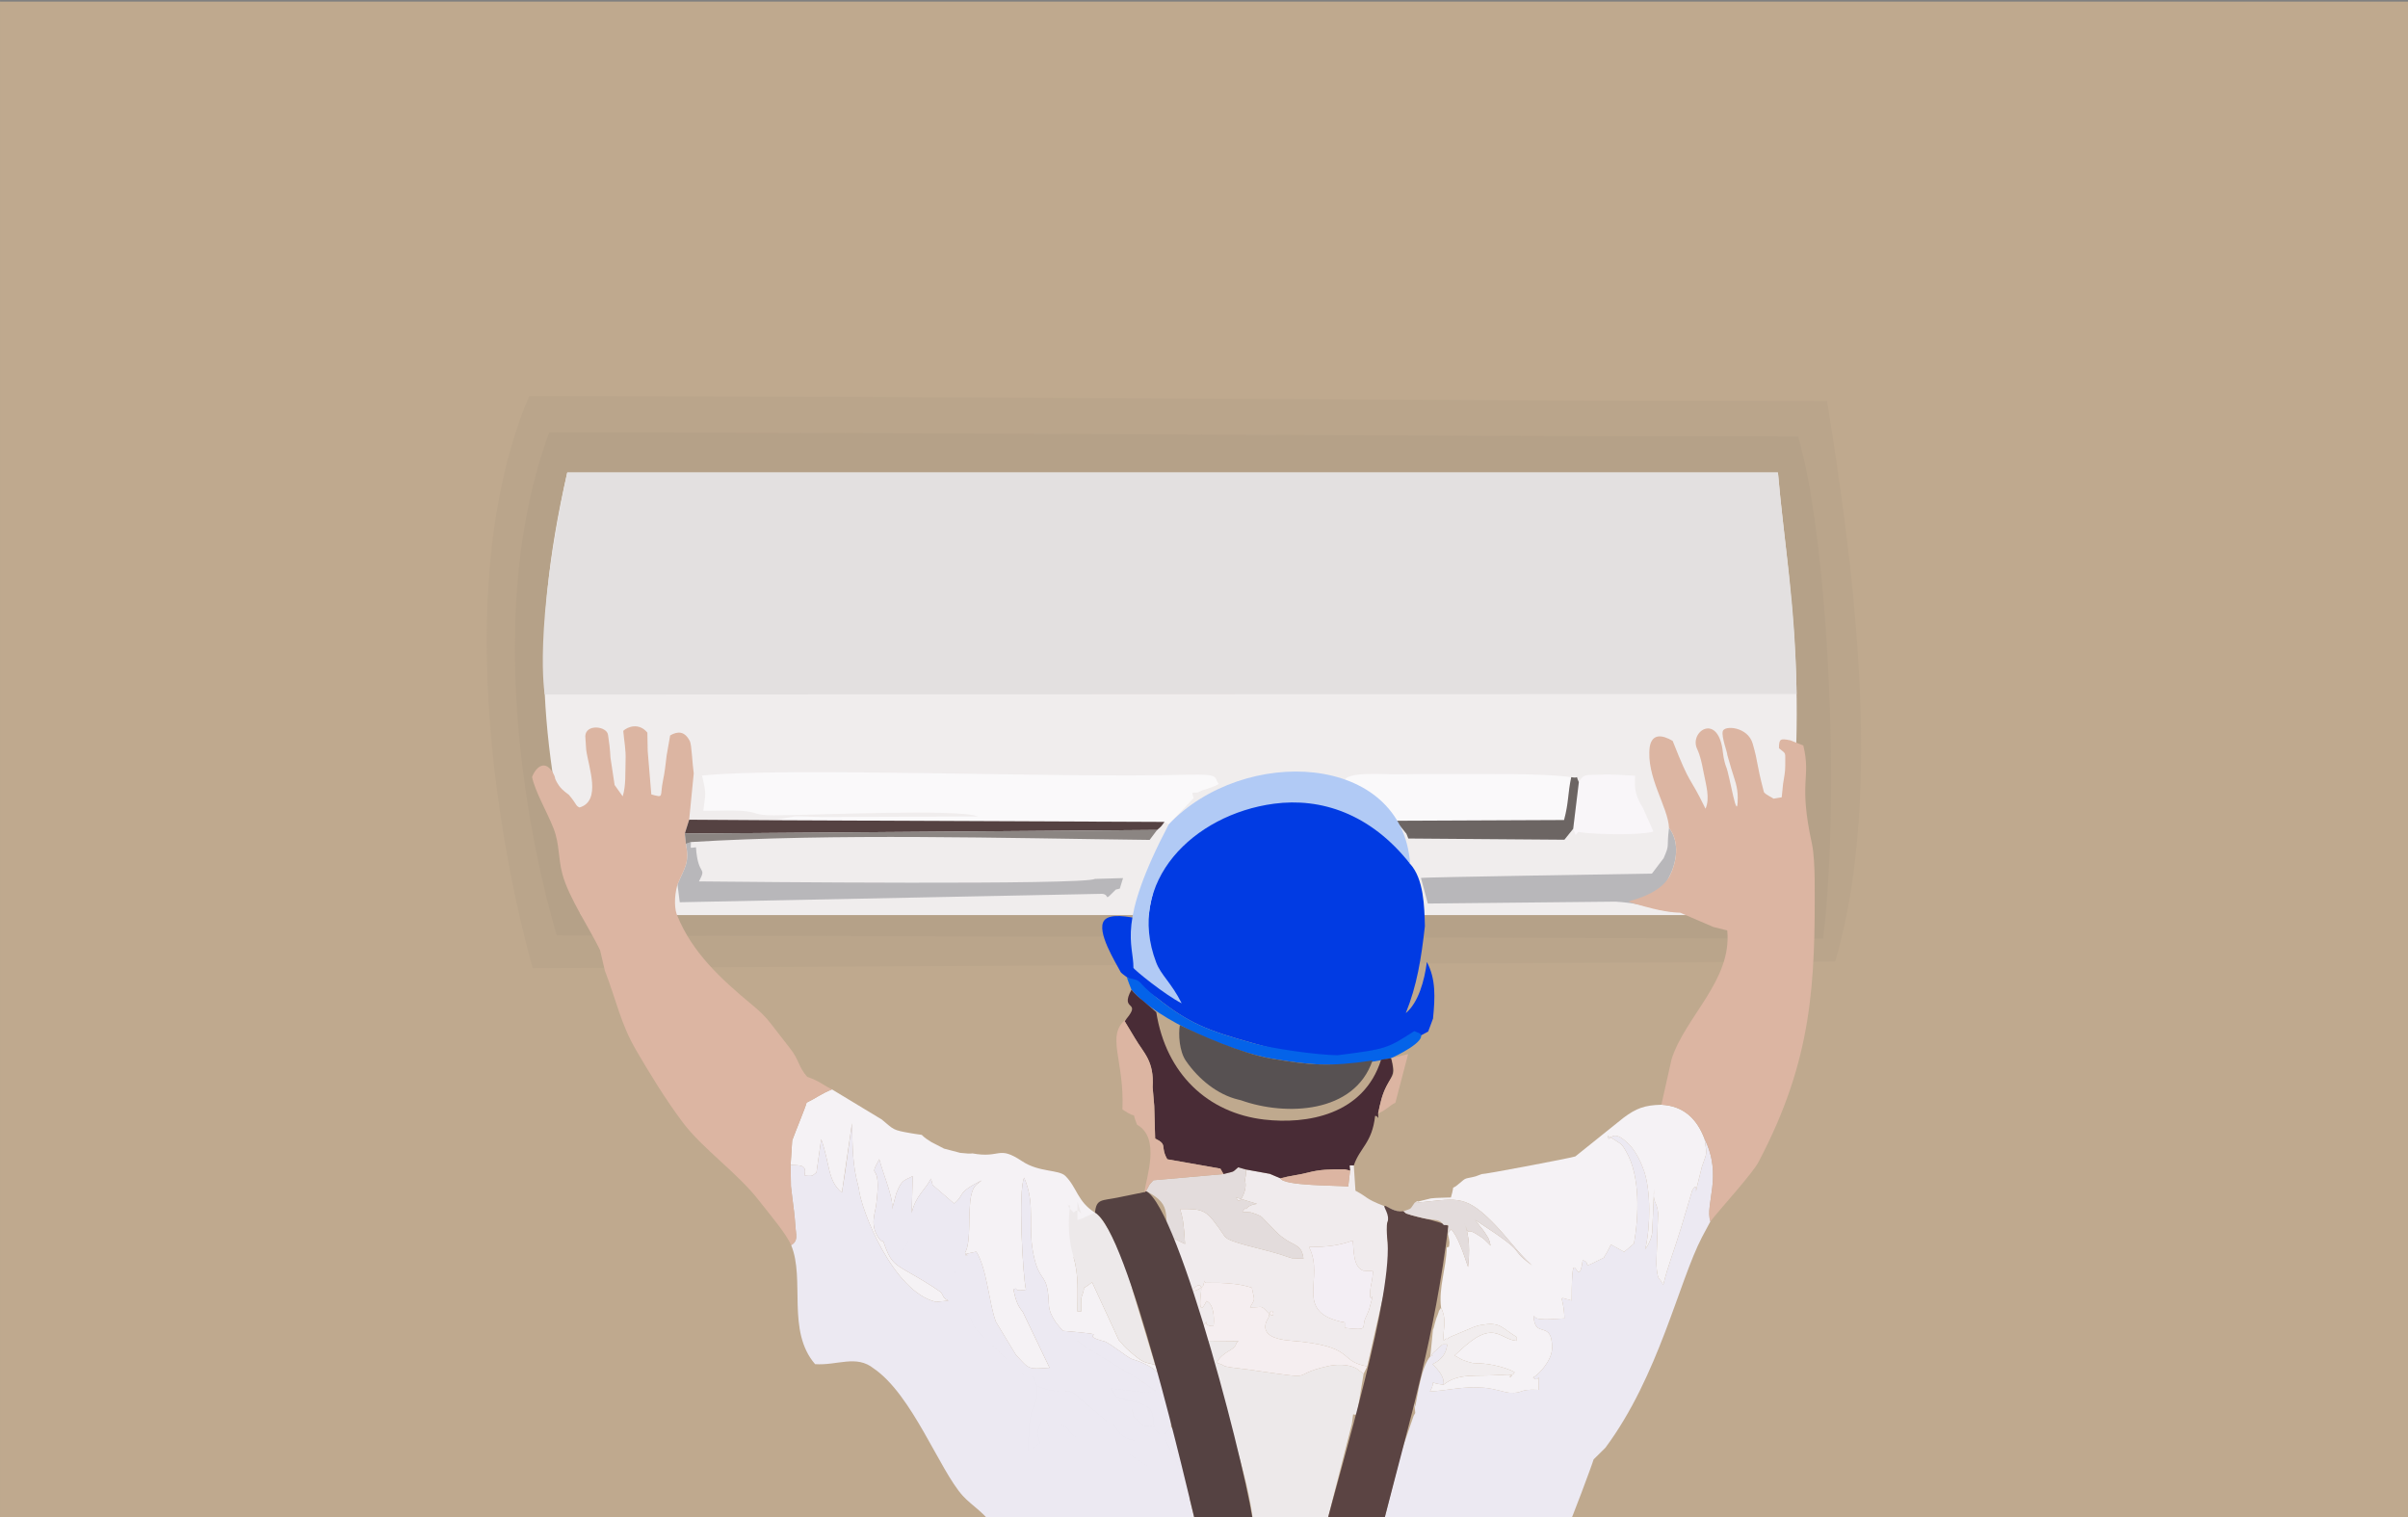 <?xml version="1.0" encoding="UTF-8"?>
<!DOCTYPE svg PUBLIC "-//W3C//DTD SVG 1.1//EN" "http://www.w3.org/Graphics/SVG/1.1/DTD/svg11.dtd">
<!-- Creator: CorelDRAW 2017 -->
<svg xmlns="http://www.w3.org/2000/svg" xml:space="preserve" width="79.375mm" height="50.006mm" version="1.1" shape-rendering="geometricPrecision" text-rendering="geometricPrecision" image-rendering="optimizeQuality" fill-rule="evenodd" clip-rule="evenodd"
viewBox="0 0 7937.48 5000.62"
 xmlns:xlink="http://www.w3.org/1999/xlink">
 <rect x="0" y="0" width="7937.48" height="5000.62" fill="#808080" stroke="none"/>
 <defs>
   <clipPath id="id0">
    <path d="M-0 5.29l7937.5 0 0 4995.33 -7937.5 0 0 -4995.33z"/>
   </clipPath>
 </defs>
 <g id="Слой_x0020_1">
  <polygon fill="#BFA98E" points="-0,5.29 7937.5,5.29 7937.5,5000.62 -0,5000.62 "/>
  <g clip-path="url(#id0)">
   <g id="_869189641264">
    <g>
     <path id="1" fill="#BAA58B" d="M1744.11 1305.49c1330.27,0 2948.28,16.54 4278.56,16.54 75.94,479.99 194.79,1277.44 26.64,1847.48l-4293.24 21.95c0,0 -333.46,-1122.07 -11.96,-1885.97z"/>
     <path fill="#B5A188" d="M1810.26 1425.45c1330.27,0 2786.22,13.23 4116.5,13.23 89.95,292.89 144.36,1134.92 82.87,1655.66l-4174.18 -11.13c0,0 -293.77,-926.93 -25.19,-1657.76z"/>
     <path fill="#F0EDED" d="M1869.79 1557.75c1330.27,0 2660.55,0 3990.83,0 31.48,365.25 122.19,782.45 0,1458.78 -1330.28,0 -2615.38,0 -3945.65,0 -131.24,-554.15 -171.89,-904.64 -45.18,-1458.78z"/>
     <path fill="#E3E0E0" d="M1869.79 1557.75c1330.27,0 2660.55,0 3990.83,0 20.49,243.28 56.82,414.16 61.48,729.85l-4126.34 1.86c0,0 -39.11,-209.24 74.03,-731.71z"/>
     <path fill="#F5F2F5" d="M3205.95 3802.06c-9.71,1.34 -16.7,0.6 -40.95,-1.79l-53.34 -14 -41.55 -21.5c-53.9,-33.17 -6.21,-18.63 -65.96,-28.97 -63.19,-10.92 -56.4,-11.36 -97.72,-45.56l-163.93 -99.1c-36.56,14.64 -52.17,28.53 -83.78,43.68 -1.87,11.38 -36.03,92.85 -47.46,124.74l-5.16 80.28c34.81,2.43 53.02,-1.09 46.1,34.91 41.58,-4.84 13.32,8.8 39.13,-9.99l15.61 -109.44c28.88,81.44 20.92,137.63 68.19,176.01l33.21 -228.37c2.72,83.92 0.54,133.42 22.54,214.31 6.26,68.62 112.05,341.28 254.7,374.28l40.79 -4.22c-20.44,-9.95 -14.21,-13.56 -25.39,-28.03 -31.8,-22.85 -74.93,-47.82 -106.76,-66.06 -50.14,-28.72 -60.15,-36.12 -81.98,-99.28 -2.01,-1.13 -5.08,-5.59 -5.69,-3.94 -1.07,2.86 -6.72,-3.73 -10.91,-9.96 -28.65,-42.63 -11.39,-78.95 -7.64,-107.44 20.85,-158.3 -30.94,-74.61 10.31,-151.55 15.24,57.79 52.6,139.82 40.48,171.51 3.34,-11.99 14.46,-55.72 15.31,-57.95 18.49,-48.56 27.87,-42.86 54.48,-57.84l-3.39 122.15c11.71,-55.9 45.93,-78.03 63.79,-113.94 1.14,3.85 4.13,18.87 5.49,21.36l70.57 60.93c38.15,-31.12 4.79,-32.7 90.71,-76.3 -13.32,13.11 -25.9,12.93 -33.98,47.58 -12.76,54.71 1.43,152.88 -20.82,191.59 21.85,19.4 -14.91,4.45 12.63,1.05l24.43 -5.26c35.68,55.71 41.44,169.05 64.83,231.3l65.59 108.25c45.84,49.77 38.41,47.88 111.25,43.3l-88.24 -184c-19.18,-23.62 -23.7,-41.72 -30.88,-73.96 19.51,-10.42 -5.87,6.97 34.78,1.59 0.95,-0.12 4.69,-0.26 6.48,-1.59 -10.29,-43.38 -26.42,-327.08 -5.84,-368.8 40.2,95.12 8.2,158.44 33.07,264.04 16.77,71.19 35.94,55.73 44.53,108.79 7.63,47.09 -4.61,57.15 26.21,103.24 2.15,3.22 9.59,11.99 11.62,14.58l12.02 14.25c192.28,16.54 31.59,7.58 139.93,35.62 23.12,11.25 70.51,49.38 85.08,56.14 9,4.18 16.29,4.27 37.18,13.64 24.66,11.05 33.09,16.92 52.77,32.54l-11 -26.11c-39.28,-8.57 -42.82,-8.96 -83.15,-44.02 -11.21,-9.74 -7.34,-5.86 -18.94,-17.83 -5.89,-6.55 -11.66,-13.06 -17.44,-19.7l-87.94 -190.45c-46.83,37.7 -14.53,-4.1 -34.22,47.39 -3,7.83 -1.87,39.1 -1.87,49.13l-12.13 0.02c-0.42,-62.78 4.58,-120.4 -12.56,-177.87 27.02,-61.17 101.93,-128.35 70.35,-148.09 -57.73,-36.08 -59.23,-82.68 -97.35,-120.8 -21.99,-21.99 -86.56,-11.35 -142.76,-48.72 -80.8,-53.73 -69.14,-8.64 -163.43,-25.77z"/>
     <path fill="#F0EBED" d="M4314.86 4110.75c64.16,-0.39 99.94,-5.43 144.28,-21.45 3.94,29.99 -0.22,86.91 35.05,99.35l31.56 1.85c-1.68,33.54 -7.94,45.46 -9.22,65.97 -3.72,59.55 21.97,-31.08 -3.91,61.4 -0.74,2.63 -8.4,20.39 -10.28,24.11 -17.62,34.85 15.72,45.2 -69.67,35.19l0 -17.77c-174.23,-32.73 -63.26,-144.97 -117.81,-248.65zm-94.29 -226.52l-34.85 -14.81 -78.95 -14.3c2.45,12.42 -2.66,31.24 -3.01,33.82 -0.54,3.98 7.62,17.54 -4.69,48.14 -16.21,40.26 -23.71,10.44 -23.74,10.38l68.01 20.99c-34.38,4 -34.23,20.67 -37.33,16.05 -2.44,-3.64 -7.41,6.7 -11.18,9.98 37.78,2.87 22.44,-0.07 47.4,8.46 3.75,1.29 12.61,5.66 15.54,7.39l32.95 33.86c65.6,74.13 98.15,44.01 105.97,104.99l-38.38 -1.62c-4.83,-1.02 -22.9,-7.5 -30.76,-10.09 -68.21,-22.53 -175.95,-40.41 -190.54,-61.8 -61.7,-90.41 -64.72,-90.07 -147.34,-90.26 9.63,29.01 12.63,49.32 16.57,115.2l-46.88 -22.68 13.51 43.26c15.82,61.6 57.89,207.87 93.05,250.32 29.99,-39.04 -14.01,0.29 34.26,0.02 3.42,-31.81 -0.41,-73.47 -23.3,-82.75 -0.02,-0.01 -29.74,67.09 -17.69,-31.38 7.2,-58.83 -66.99,31.23 5.9,-16.39 12.46,-37.93 -1.82,-9.84 13.5,-12.25l39.58 0.15c31.13,1.05 71.41,3.48 108.33,16.01 9.42,48.62 11.38,32.61 -5.92,64.59 42.19,1.11 33.77,-9.56 57.54,15.81 35.14,37.5 13.29,-39.63 3.65,17.4 -0.3,1.8 -51.87,66.82 70.35,76.53 223.22,17.73 154.26,66.76 254.73,84.96l58.33 -257.2c5.31,-41.67 -1.7,-29.02 16.57,-53.15 -4.66,-44.96 -2.87,-67.23 -9.37,-116.35 -0.89,-6.7 -1.78,-41.29 0.39,-46.41 17.06,-40.29 -28.43,-39.41 40.87,-34.62l-52.14 -21.31c-63.85,-24.87 -50.38,-27.53 -93.49,-50.19l-5.5 -83.23c-18.92,0 -13.12,-4.08 -12.17,16.96l-6.17 52.53c-39.52,-4.03 -213.42,-1.65 -223.6,-27.01z"/>
     <path fill="#EDE9EA" d="M4133.38 5041.53c92.56,-27.05 152.38,10.86 234.31,0.05l88.64 -348.31c7.11,-50.43 -0.37,-22.57 16.52,-31.64l22.04 -133.16 -25 -18.35c-29.62,-14.54 -67.12,-12.52 -92.91,-6.71 -142.25,32.03 -10.71,46.94 -264.22,11l-54.18 -6.79c-37.34,-5.84 -9.86,-3.42 -48.23,-15.47 21.33,-38.73 58.13,-39.85 64.24,-61.79 1.74,-6.22 5.72,-6.76 8.07,-9.39l-107.73 -1.11c38.28,182.74 143.55,432.48 158.45,621.67z"/>
     <path fill="#ECE9F2" d="M5011.34 5034.86l157.49 -3.34c8.1,-12.4 80.98,-207.65 84.19,-220.76l38.74 -38.21c176.59,-237.6 241.74,-547.06 318.73,-694.81l27.38 -51.15c-18.43,-58.81 41.48,-149.39 -19.06,-272.24 8.15,54.94 8.56,41.76 -8.57,90.9l-16.67 66.85c-8.79,46.56 6.98,-28.94 -15.76,12.85l-35.39 118.77c-21.37,71.25 -46.61,134.88 -59.82,191.8l-8.82 -14.88c-1.79,-4.19 -11.22,0.66 -13.93,-55.99l5.74 -165.98c-3.35,-38.76 -18.48,-30.79 -13.19,-79.73l-6.03 140.58c-0.01,0.03 -0.11,25.78 -23.11,58.52 18.38,-79.45 17.77,-192.5 -3.39,-256.52 -7.95,-24.03 -25.78,-65.38 -51.07,-90.33 -41.79,-41.23 -53.97,-26.92 -68.28,-15.2 9.77,-2.25 -23.36,-27.74 30.71,7.28 16.22,10.51 16.18,10.56 28.48,31.61 48.8,83.53 41.72,217.63 26.4,304.36l-32.36 27.5c-14.36,-8.43 -29.17,-16.15 -43.53,-24.14 -0.58,1 -14.69,29.4 -16.83,31.94 -12.91,15.38 7.28,4.24 -21.89,18.83 -65.85,32.95 -21.37,9.78 -54.4,0.87 -15.41,116.67 -36.27,-89.09 -36.27,132.75 -53.32,-13.26 -25.36,-19.42 -24.13,58.9 -10.92,0.14 -91.51,8.8 -95.54,-3.8 -0.84,-2.62 -4.28,-2.13 -5.81,-3.89 2.98,78.16 61.5,9.34 60.76,105.85 -0.33,42.74 -47.48,90.33 -62.68,96.49 22.76,24.35 18.79,-36.18 18.79,41.03 -69.49,-3.67 -48.22,12.04 -95.45,9.52 -17.31,-0.92 -47.41,-13.34 -85.05,-16.58 -68.56,-5.88 -120.02,9.58 -178.26,12.32 25.06,-42.67 -13.23,-28.02 44.99,-22.28 4.39,-32.58 -31.84,-61.79 -36.08,-67.45 40.27,-20.85 45.32,-45.6 48.15,-65.17 -23.64,0.73 -7.88,-5.64 -39.26,21.05 -26.98,22.94 5.18,10.02 -16.43,18.16 -29.11,34.41 -40.11,116.95 -49.78,165.82l-2.99 -11.95 3 32.84c-1.82,2.83 -3.93,6.64 -5.01,8.76l-39.91 115.29 -62.44 247.02 453.64 5.94z"/>
     <path fill="#FAF9FA" d="M4430.95 2576.05l10.27 17.8c52.33,9.36 35.75,-0.95 75.87,33.7l11.64 43.25c2.14,2 5.3,2.38 6.37,6.04l52.27 31.21 14.1 -2.46 554.11 -2.4c15.75,-57.82 11.95,-87.22 23.72,-141.35 -99.52,-13.38 -275.38,-9.59 -384.58,-10.07 -64.35,-0.28 -128.73,-0.47 -193.1,0.8 -34.99,0.7 -168.11,-11.23 -170.67,23.48zm-1884.3 127.77l1291.85 5.54 13.98 8.11 81.85 -86.42c-4.68,-23.09 -9.3,-16.73 14.35,-18.73 20.94,-12.51 40.09,-11.27 68.88,-28.15 -17.53,-20.27 9.17,-33.47 -103.67,-30.4 -434.08,11.79 -1318.96,-26.18 -1599.74,2.77 14.49,65.86 12.24,50.04 4.18,116.17 38.42,0.54 86.41,-2.31 122.84,-0.02 60.63,3.81 41.05,15.06 108.33,15.02 130.94,-0.09 611.63,-22.49 674.27,3.71l-516.83 1.75c-27.77,-0.42 -57.95,-2.37 -85.18,-2.33l-75.11 12.98z"/>
     <path fill="#B8B7BA" d="M2233.22 2915.38l7.38 58.8 1392.08 -27.78c28.76,2.2 1.29,30.65 45.37,-14l13.15 -3.15 10.67 -34.65 -92.3 2.59c-37.62,20.89 -1157.04,9.83 -1305.56,8.28 27.49,-52.6 -3.14,-12.78 -9.93,-112.51 -22.81,1.97 -16.41,6.75 -16.41,-17.26l-16.68 5.9c11.94,63.41 -2.98,75.31 -27.77,133.78z"/>
     <path fill="#B8B7BA" d="M4683.86 2894.07c0,0 22.69,84.4 22.69,84.4l618.77 -6.31c112.79,7.21 145.24,34.99 202.09,33.58 -51.65,-106.88 -47.95,-63.34 -19.28,-127.56 21.81,-48.84 25.48,-108.76 -6.56,-149.09 -8.7,70.28 3.62,50.7 -17.76,99.92l-38.52 50.68c-66.85,1.37 -758.75,11.77 -761.43,14.38z"/>
     <path fill="#ECE9F2" d="M3417.99 4568.29c7.03,58.33 -12.52,53.19 -22.18,107.04 -3.56,19.81 -6.34,82.99 -6.18,104.75 18.29,-5.31 9.06,-3.27 19.54,-9.65 2.16,-1.31 13.18,-10.6 18.62,-14.09 -11.44,-47.98 -12.6,-13.26 3.29,-70.99l61.83 7.6c61.72,31.59 -4.56,24.13 104,65.4 2.89,1.1 6.21,2.07 9.03,3.28 2.74,1.17 5.79,2.65 8.45,3.95 147.36,71.49 59.78,-10.68 150.64,56.48 38.07,28.13 89.12,37.18 136.59,44.2l-60.34 -120.57 -92.26 3.58c-57.59,-6.65 -63.95,-33.99 -76.57,-51.85 53.58,0 88.44,-8.03 132.51,13.5 19.02,9.3 15.58,37.9 44.84,5.91l10.21 -13.83c0.75,-61.18 -22.8,-116.3 -41.62,-178.12 -19.68,-15.62 -28.11,-21.49 -52.77,-32.54 -20.89,-9.37 -28.18,-9.46 -37.18,-13.64 -14.57,-6.76 -61.96,-44.89 -85.08,-56.14 -13.03,-5.44 -28.21,-15.46 -46.37,-15.68 -3.58,-0.04 -7.38,0.55 -10.71,0.85l-34.52 12.07c2.69,2.71 6.67,5.32 9,7.09 2.27,1.72 6.05,4.8 8.79,6.84 2.61,1.95 5.66,4.3 8.48,6.36l183.27 111.78c11.39,6.22 42.08,31.65 49.47,34.18l-17.25 3.56c-3.15,0.21 -14.1,0.74 -17.99,0.48l-115.15 -13.35c34.95,43.42 2.58,17.16 53.56,38.69 0.8,0.34 30.06,5.18 44.91,10.8 33.98,12.86 43.64,25.75 45,76.52 -51.79,-6.94 -24.67,3.8 -56.08,-23.06 -17.4,-14.88 -6.33,-2.94 -16.82,-34.39l-82.7 39.32 -86.52 -72.31c-42.23,-50.16 -56.63,-5.19 -143.74,-44.02zm206.06 464.42l321.95 8.55 -24.88 -100.97c2,-55.15 -28.87,-202.72 -61.11,-237.29l-10.21 13.83c-29.26,31.99 -25.82,3.39 -44.84,-5.91 -44.07,-21.53 -78.93,-13.5 -132.51,-13.5 12.62,17.86 18.98,45.2 76.57,51.85l92.26 -3.58 60.34 120.57c-47.47,-7.02 -98.52,-16.07 -136.59,-44.2 -90.86,-67.16 -3.28,15.01 -150.64,-56.48 -2.66,-1.3 -5.71,-2.78 -8.45,-3.95 -2.82,-1.21 -6.14,-2.18 -9.03,-3.28 -108.56,-41.27 -42.28,-33.81 -104,-65.4l-61.83 -7.6c-15.89,57.73 -14.73,23.01 -3.29,70.99 -5.44,3.49 -16.46,12.78 -18.62,14.09 -10.48,6.38 -1.25,4.34 -19.54,9.65 -0.16,-21.76 2.62,-84.94 6.18,-104.75 9.66,-53.85 29.21,-48.71 22.18,-107.04 -27.33,-74.25 3.49,18.04 -65.82,-56.25l-118.47 -113.18c-54.13,-50.19 -3.07,-51.91 -82.44,-81.66 -50.7,-14.11 -33.79,9.8 -65.68,-25.65 -142.65,-33 -248.44,-305.66 -254.7,-374.28 -22,-80.89 -19.82,-130.39 -22.54,-214.31l-22.24 157.77 -10.97 70.6c-47.27,-38.38 -39.31,-94.57 -68.19,-176.01l-15.61 109.44c-25.81,18.79 2.45,5.15 -39.13,9.99 6.92,-36 -11.29,-32.48 -46.1,-34.91l1.03 70.23 4.18 35.3c3.62,29.72 8.08,59.55 9.86,89.09 2.33,38.67 11.28,54.35 -13.27,70.42 46.62,112.14 -15.85,282.64 78.81,391.92 73.72,5.06 135.61,-31.98 193.18,14.23 126.75,86.09 217.07,334.76 293.4,419.5 29.74,33.01 80.25,61.43 101.13,104.39l140.02 0 209.61 -2.21zm-711.81 -938.75c23.35,2.75 49.42,-8.16 54.78,38.71 25,-31.21 30.76,-44.76 40.24,-86.93 40.7,15.45 10.13,0.48 20.57,28.85 9.16,24.88 -16.33,8.72 15.07,32.03 31.79,23.58 51.9,13.51 97,11.58 20.21,97.69 4.43,71.58 0.88,83.1 -4.2,13.58 -8.86,5.85 -4.48,30.16l15.13 34.17 -50.45 -6.33c11.18,14.47 4.95,18.08 25.39,28.03l-40.79 4.22c31.89,35.45 14.98,11.54 65.68,25.65 79.37,29.75 28.31,31.47 82.44,81.66l118.47 113.18c69.31,74.29 38.49,-18 65.82,56.25 87.11,38.83 101.51,-6.14 143.74,44.02l86.52 72.31 82.7 -39.32c10.49,31.45 -0.58,19.51 16.82,34.39 31.41,26.86 4.29,16.12 56.08,23.06 -1.36,-50.77 -11.02,-63.66 -45,-76.52 -14.85,-5.62 -44.11,-10.46 -44.91,-10.8 -50.98,-21.53 -18.61,4.73 -53.56,-38.69l115.15 13.35c3.89,0.26 14.84,-0.27 17.99,-0.48l17.25 -3.56c-7.39,-2.53 -38.08,-27.96 -49.47,-34.18l-183.27 -111.78c-2.82,-2.06 -5.87,-4.41 -8.48,-6.36 -2.74,-2.04 -6.52,-5.12 -8.79,-6.84 -2.33,-1.77 -6.31,-4.38 -9,-7.09l34.52 -12.07c3.33,-0.3 7.13,-0.89 10.71,-0.85 18.16,0.22 33.34,10.24 46.37,15.68 -108.34,-28.04 52.35,-19.08 -139.93,-35.62l-12.02 -14.25c-2.03,-2.59 -9.47,-11.36 -11.62,-14.58 -30.82,-46.09 -18.58,-56.15 -26.21,-103.24 -8.59,-53.06 -27.76,-37.6 -44.53,-108.79 -24.87,-105.6 7.13,-168.92 -33.07,-264.04 -20.58,41.72 -4.45,325.42 5.84,368.8 -1.79,1.33 -5.53,1.47 -6.48,1.59 -40.65,5.38 -15.27,-12.01 -34.78,-1.59 7.18,32.24 11.7,50.34 30.88,73.96l88.24 184c-72.84,4.58 -65.41,6.47 -111.25,-43.3l-65.59 -108.25c-23.39,-62.25 -29.15,-175.59 -64.83,-231.3l-24.43 5.26c-27.54,3.4 9.22,18.35 -12.63,-1.05 22.25,-38.71 8.06,-136.88 20.82,-191.59 8.08,-34.65 20.66,-34.47 33.98,-47.58 -85.92,43.6 -52.56,45.18 -90.71,76.3l-70.57 -60.93c-1.36,-2.49 -4.35,-17.51 -5.49,-21.36 -17.86,35.91 -52.08,58.04 -63.79,113.94l3.39 -122.15c-26.61,14.98 -35.99,9.28 -54.48,57.84 -0.85,2.23 -11.97,45.96 -15.31,57.95 12.12,-31.69 -25.24,-113.72 -40.48,-171.51 -41.25,76.94 10.54,-6.75 -10.31,151.55 -3.75,28.49 -21.01,64.81 7.64,107.44 4.19,6.23 9.84,12.82 10.91,9.96 0.61,-1.65 3.68,2.81 5.69,3.94zm0 0c21.83,63.16 31.84,70.56 81.98,99.28 31.83,18.24 74.96,43.21 106.76,66.06l50.45 6.33 -15.13 -34.17c-4.38,-24.31 0.28,-16.58 4.48,-30.16 3.55,-11.52 19.33,14.59 -0.88,-83.1 -45.1,1.93 -65.21,12 -97,-11.58 -31.4,-23.31 -5.91,-7.15 -15.07,-32.03 -10.44,-28.37 20.13,-13.4 -20.57,-28.85 -9.48,42.17 -15.24,55.72 -40.24,86.93 -5.36,-46.87 -31.43,-35.96 -54.78,-38.71z"/>
     <path fill="#F5EEF0" d="M3965.92 4371.51l9.01 48.35 107.73 1.11c-2.35,2.63 -6.33,3.17 -8.07,9.39 -6.11,21.94 -42.91,23.06 -64.24,61.79 38.37,12.05 10.89,9.63 48.23,15.47l54.18 6.79c253.51,35.94 121.97,21.03 264.22,-11 25.79,-5.81 63.29,-7.83 92.91,6.71l25 18.35 11.96 -24.26c-100.47,-18.2 -31.51,-67.23 -254.73,-84.96 -122.22,-9.71 -70.65,-74.73 -70.35,-76.53 9.64,-57.03 31.49,20.1 -3.65,-17.4 -23.77,-25.37 -15.35,-14.7 -57.54,-15.81 17.3,-31.98 15.34,-15.97 5.92,-64.59 -36.92,-12.53 -77.2,-14.96 -108.33,-16.01l-39.58 -0.15c-15.32,2.41 -1.04,-25.68 -13.5,12.25 -72.89,47.62 1.3,-42.44 -5.9,16.39 -12.05,98.47 17.67,31.37 17.69,31.38 22.89,9.28 26.72,50.94 23.3,82.75 -48.27,0.27 -4.27,-39.06 -34.26,-0.02z"/>
     <path fill="#DCB5A2" d="M2611.31 3945.37l-4.18 -35.3 -1.03 -70.23 5.16 -80.28c11.43,-31.89 45.59,-113.36 47.46,-124.74 31.61,-15.15 47.22,-29.04 83.78,-43.68 -34.52,-17.45 -40.25,-26.99 -81.65,-41.46 -28.97,-32.03 -26.62,-56.88 -57.82,-95.37l-60.14 -77.4c-21.13,-27.98 -38.78,-43.75 -66.05,-66.43 -100.67,-83.67 -194.78,-170.33 -244.08,-291.56 -9.17,-18.93 -11.77,-61.36 0.46,-103.54 24.79,-58.47 39.71,-70.37 27.77,-133.78l-3.67 -33.7 14.36 -45.8 15.11 -152.92c-4.15,-25.95 -6.99,-94.52 -12.58,-105.6 -17.23,-34.13 -40,-33.8 -65.22,-19.31l-11.56 66.2c-4.17,33.51 -5.35,50.42 -12.01,82.4 -11.2,53.74 5.33,57.98 -38.5,45.81l-11.9 -142.88 -1.11 -60.83c-27.92,-33.87 -65.85,-19.11 -79.47,-5.77 2.55,32.19 9.06,61.55 7.65,96.57 -1.44,43.71 1.6,82.36 -9.48,119.29l-26.69 -37.41 -13.68 -90.33c-1.24,-26.43 -4.36,-52.12 -7.87,-73.97 -2.76,-30.06 -73.89,-38.1 -75.09,3.4l2.91 44.52c7.83,58.64 51.22,168.53 -21.74,190.46 -13.51,-5.53 -8.29,-9.81 -35.37,-41.85 -20.07,-14.99 -28.55,-21.41 -41.17,-44.37 -7.77,-14.14 -1.2,-9.28 -9.79,-25.28 -24.9,-46.37 -55.71,-26.04 -70.34,11.08 10.74,49.96 49.05,113.77 70.81,169.37 20.42,52.2 14.56,96.59 29.43,151.49 20.86,77.07 90.67,180.31 124.02,250.04l15.7 67.26c39.34,102.35 52.08,174.81 102.77,261.86 41.79,71.77 96.33,161.9 154.81,239.46 65.86,87.32 179.58,164.82 252.28,259.01 34.36,44.53 86.78,104.51 104.3,145.08 24.55,-16.07 15.6,-31.75 13.27,-70.42 -1.78,-29.54 -6.24,-59.37 -9.86,-89.09z"/>
     <path fill="#E3DCDC" d="M4032.98 3870.17l-230.95 20.39c-19.62,21.01 -9.33,9.99 -24.36,35.88 97.68,48.07 48.6,88.51 81.69,151.49l46.88 22.68c-3.94,-65.88 -6.94,-86.19 -16.57,-115.2 82.62,0.19 85.64,-0.15 147.34,90.26 14.59,21.39 122.33,39.27 190.54,61.8 7.86,2.59 25.93,9.07 30.76,10.09l38.38 1.62c-7.82,-60.98 -40.37,-30.86 -105.97,-104.99l-32.95 -33.86c-2.93,-1.73 -11.79,-6.1 -15.54,-7.39 -24.96,-8.53 -9.62,-5.59 -47.4,-8.46 3.77,-3.28 8.74,-13.62 11.18,-9.98 3.1,4.62 2.95,-12.05 37.33,-16.05l-68.01 -20.99c0.03,0.06 7.53,29.88 23.74,-10.38 12.31,-30.6 4.15,-44.16 4.69,-48.14 0.35,-2.58 5.46,-21.4 3.01,-33.82l-25.46 -7.13c-21.32,17.53 -7.02,11.56 -48.33,22.18z"/>
     <path fill="#EDE9EA" d="M3807.39 4498.77l-74.67 -247.99c-15.6,-68.62 -82.28,-230.91 -123.23,-253.43 -2.1,0.61 -4.85,2 -6.06,2.52 -1.43,0.61 -5.27,2.4 -7.09,3.18 -2.19,0.94 -6.16,2.8 -8.52,3.8 -45.51,19.31 29.02,-7.6 -36.06,14.64l0 -60.22c23.81,80.21 7.45,8.09 -12.13,36.08l-15.32 -15.55c-9.99,-26.34 -7.53,-4.55 3.2,-8.52 -8.41,57.09 -5.27,115.47 11.63,172.16 17.14,57.47 12.14,115.09 12.56,177.87l12.13 -0.02c0,-10.03 -1.13,-41.3 1.87,-49.13 19.69,-51.49 -12.61,-9.69 34.22,-47.39l87.94 190.45c1.72,1.97 3.96,4.69 5.7,6.64l11.74 13.06c11.6,11.97 7.73,8.09 18.94,17.83 40.33,35.06 43.87,35.45 83.15,44.02z"/>
     <path fill="#554242" d="M2257.32 2747.9l1556.84 -11.99c14.24,-12.09 12.13,-9.91 24.34,-26.55l-1291.85 -5.54 -274.97 -1.72 -14.36 45.8z"/>
     <path fill="#554242" d="M3609.49 3997.35c108.55,59.69 300.74,898.78 336.51,1043.91l187.38 0.27c-11.13,-141.42 -245.68,-1060.93 -355.71,-1115.09l-5.01 3.17c-30.07,5.95 -59.98,12.21 -89.22,18.18 -51.73,10.57 -69.58,3.21 -73.95,49.56z"/>
     <path fill="#F5F2F5" d="M4884.41 3870.15l-20.35 7.62c-36.71,9.68 -28.19,1.04 -55.44,24.79 -30.3,26.4 -10.41,-7.96 -25.97,44.78 -20.62,1.09 -47.07,0.62 -66.02,3.03l-42.66 10.5c-2.2,-3.38 -7.64,2.47 -11.19,4.3 132.84,-12.06 161.08,-30.75 251.16,57.72 52.7,51.75 86.83,104.5 135.95,148.23 -90.34,-67.26 5.23,-24.59 -187.44,-149.73l17.65 22.7c3.23,4.25 9.36,10.72 15.81,21.06 10,16.02 12.11,16.42 17.75,41.13 -24.03,-23.4 -15.69,-18.47 -45.22,-37.33 -43.21,-27.58 -18.98,16.48 -42.35,-38.08 19.54,41.58 18.38,100.14 12.96,145.49 -13.35,-40.26 -34.65,-104.54 -56.34,-124.5l-9.99 14.79c0.71,3.22 5.43,25.9 5.19,29.19 -1.82,24.52 -2.27,9.28 -9.05,17.31 -1.4,66.68 -27.25,132.01 -18.62,197.58 21.07,44.34 4.88,71.4 8.27,107.81 3.58,-1.24 8.19,-8.28 10,-5.41 1.77,2.79 7.35,-3.96 9.76,-5.15l78.2 -33.04c14.7,-4.83 10.72,-5.16 36.91,-8.93 52.17,-7.51 59.88,13.43 106.55,41.72l-0.02 12.13c-52.33,-3.22 -72.67,-65.97 -166.51,13.52 -2.37,2.01 -4.83,4.15 -7.22,6.22l-31.4 28.47 23.93 13.71c51.17,19.12 32.44,7.61 88.89,15.31 13.95,1.9 61.34,11.95 85.07,26.46l-3.3 4.94c-40.39,25.69 22.16,1.2 -24.71,2.96l-16.02 0.78c-87.23,6.17 -139.73,-7.6 -190.19,32.32 -58.22,-5.74 -19.93,-20.39 -44.99,22.28 58.24,-2.74 109.7,-18.2 178.26,-12.32 37.64,3.24 67.74,15.66 85.05,16.58 47.23,2.52 25.96,-13.19 95.45,-9.52 0,-77.21 3.97,-16.68 -18.79,-41.03 15.2,-6.16 62.35,-53.75 62.68,-96.49 0.74,-96.51 -57.78,-27.69 -60.76,-105.85 1.53,1.76 4.97,1.27 5.81,3.89 4.03,12.6 84.62,3.94 95.54,3.8 -1.23,-78.32 -29.19,-72.16 24.13,-58.9 0,-221.84 20.86,-16.08 36.27,-132.75 33.03,8.91 -11.45,32.08 54.4,-0.87 29.17,-14.59 8.98,-3.45 21.89,-18.83 2.14,-2.54 16.25,-30.94 16.83,-31.94 14.36,7.99 29.17,15.71 43.53,24.14l32.36 -27.5c15.32,-86.73 22.4,-220.83 -26.4,-304.36 -12.3,-21.05 -12.26,-21.1 -28.48,-31.61 -54.07,-35.02 -20.94,-9.53 -30.71,-7.28 14.31,-11.72 26.49,-26.03 68.28,15.2 25.29,24.95 43.12,66.3 51.07,90.33 21.16,64.02 21.77,177.07 3.39,256.52 23,-32.74 23.1,-58.49 23.11,-58.52l6.03 -140.58c-5.29,48.94 9.84,40.97 13.19,79.73l-5.74 165.98c2.71,56.65 12.14,51.8 13.93,55.99l8.82 14.88c13.21,-56.92 38.45,-120.55 59.82,-191.8l35.39 -118.77c22.74,-41.79 6.97,33.71 15.76,-12.85l16.67 -66.85c17.13,-49.14 16.72,-35.96 8.57,-90.9 -25.27,-66.75 -69.42,-108.93 -142.43,-112.71 -55.45,1.31 -82.88,11.83 -124.63,42.85l-158.85 127.46c-18.1,6.02 -303.83,60.09 -308.49,58.2z"/>
     <path fill="#013BE3" d="M4633.89 3339.7c36.82,-91.06 51,-179.85 62.94,-286.74 -1.61,-64.25 -3.52,-155.66 -48.61,-205.23 -4.57,-5.5 -95.92,-199.49 -327.2,-212.78 -247.59,-14.22 -476.12,43.5 -531.58,359.37 -1.69,21.13 -6.78,34.44 -5.78,62.81 0.92,26.47 11.49,54.18 -3.22,92.52l-24.45 43.41c-12.95,-36.33 -14.14,-31.66 -6.99,-72.37 8.68,-49.49 0.84,-39.58 -0.21,-93.39 -25.96,-4.37 -90.13,-18.22 -109.15,7.11 -26.6,35.4 37.33,137.33 54.57,170.15 4.72,8.97 103.11,72.22 119.55,85.17 106.77,84.18 164.55,106.41 318.06,149.44 172.28,48.3 350.23,87.59 575.84,-38.76l15.97 -42.67c7.03,-70.84 9.55,-130.5 -20.26,-186.8 -7.76,61.18 -27.91,134.27 -69.48,168.76z"/>
     <path fill="#F3EEF4" d="M4512.62 4317.87c25.88,-92.48 0.19,-1.85 3.91,-61.4 1.28,-20.51 7.54,-32.43 9.22,-65.97l-31.56 -1.85c-35.27,-12.44 -31.11,-69.36 -35.05,-99.35 -44.34,16.02 -80.12,21.06 -144.28,21.45 54.55,103.68 -56.42,215.92 117.81,248.65l0 17.77c85.39,10.01 52.05,-0.34 69.67,-35.19 1.88,-3.72 9.54,-21.48 10.28,-24.11z"/>
     <path fill="#F9F6F9" d="M5204.36 2578.28l-18.69 153.87c12.53,27.13 2.87,23.21 17.59,9.78 9.83,5.33 179.82,15.19 247.15,-0.51l-34.81 -77.92c-26.07,-43.01 -28.06,-63.02 -25.82,-106.27 -34.78,-1.65 -79.84,-5.66 -113.88,-3.68 -45.57,2.65 -54.85,-5.38 -71.54,24.73z"/>
     <path fill="#6C6563" d="M4601.47 2705.59c6.74,9.49 16.71,20.13 22.76,28.17 17.21,22.87 7.12,4.21 18.13,30.35l514.4 3.96 28.91 -35.92 18.69 -153.87c-13.54,-28.46 5.33,-10.23 -25.06,-16.44 -11.77,54.13 -7.97,83.53 -23.72,141.35l-554.11 2.4z"/>
     <path fill="none" d="M4516.89 3511.65l-4.05 17.69c-20.18,93.5 -92.99,84.17 -109.45,89.72 -2.18,0.74 -5.56,2.3 -7.74,3.14 -2.2,0.84 -5.51,2.59 -7.7,3.49 -35.57,14.6 -115.21,35.57 -159.61,24.8 -35.03,15.12 -16.62,10.97 -105.9,-12.23l-31.62 -11.26c-3.21,-0.88 -6.57,-1.66 -9.91,-2.47 -141.23,-34.23 5.16,-25.23 -118.83,-57.1l-10.23 4.95c7.54,-59.39 -10.33,-28.13 -42.99,-75.77 -52.76,-76.97 38.32,-101.88 -97.45,-160.07 10.5,66.63 8.51,87.22 35.47,147.5 28.28,63.23 39.32,60.74 83.58,106.76l11.24 18.06c18.96,-22.19 7.58,4.53 10.15,-36.48m-6.18 32.05c10.78,10.74 11.31,15.98 20.25,36.93l66.67 30.73c128.77,53.83 216.67,63.33 358.84,19.68l3.66 -6.84c42.69,-21.61 77.57,-37.58 99.55,-71.44 42.62,-65.66 37.75,-50.22 57.86,-114.17l36.3 -4.77 -3.1 -6.39c-46.7,10.04 -37.56,-1.36 -68.81,23.49"/>
     <path fill="#0463E9" d="M3729.67 3262.56c87.24,104.14 333.19,205.1 461.57,227.02 150.74,25.74 248.69,29.93 394.46,-1.42 12.93,-5.75 117.6,-55.44 96.06,-80.78l-19.79 -8.45c-88.33,56.21 -88.28,58.98 -253.6,79.6 -69.98,-1.16 -213.76,-21.76 -276.56,-39.36 -153.5,-43.03 -211.28,-65.26 -318.05,-149.44 -76.18,-60.05 -39.15,-54.61 -99.11,-66.83 7.12,18.37 6.73,20.15 15.02,39.66z"/>
     <path fill="#8B8582" d="M2260.99 2781.6l16.68 -5.9c475.74,-28.96 1031.19,-12.68 1511.9,-7.03l24.59 -32.76 -1556.84 11.99 3.67 33.7z"/>
     <path fill="#5B4443" d="M4774.34 4041.14c-3.73,-2.97 -41.91,-16.93 -81.64,-25.28 -5.67,-1.19 -36.11,-8.7 -40.41,-10.21 -25.42,-8.9 -10.55,-0.87 -26.03,-12.8l-12.06 0.51c-23.01,-1.59 -45.24,-19.14 -49.43,-18.51 -8.43,1.27 19.39,29.34 8,56.25 -2.17,5.12 -1.28,39.71 -0.39,46.41 24.25,183.1 -152.77,755.15 -204.69,964.07 1.62,-6.37 190.01,-12.66 190.01,-12.66 92.76,-360.97 170.63,-619.14 216.64,-987.78z"/>
     <path fill="#F1EDEE" d="M4723.25 4384.68l-8.42 86.46c21.61,-8.14 -10.55,4.78 16.43,-18.16 31.38,-26.69 15.62,-20.32 39.26,-21.05 -2.83,19.57 -7.88,44.32 -48.15,65.17 4.24,5.66 40.47,34.87 36.08,67.45 50.46,-39.92 102.96,-26.15 190.19,-32.32l16.02 -0.78c46.87,-1.76 -15.68,22.73 24.71,-2.96l3.3 -4.94c-23.73,-14.51 -71.12,-24.56 -85.07,-26.46 -56.45,-7.7 -37.72,3.81 -88.89,-15.31l-23.93 -13.71 31.4 -28.47c2.39,-2.07 4.85,-4.21 7.22,-6.22 93.84,-79.49 114.18,-16.74 166.51,-13.52l0.02 -12.13c-46.67,-28.29 -54.38,-49.23 -106.55,-41.72 -26.19,3.77 -22.21,4.1 -36.91,8.93l-78.2 33.04c-2.41,1.19 -7.99,7.94 -9.76,5.15 -1.81,-2.87 -6.42,4.17 -10,5.41 -3.39,-36.41 12.8,-63.47 -8.27,-107.81 -12.09,17.84 -3.05,2.83 -12.55,27.22 -17.43,44.8 7.19,-21.88 -6,17.69 -4.11,12.33 -3.12,15.51 -8.44,29.04z"/>
     <path fill="#E3DCDC" d="M4662.78 3965.17c-16.79,23.52 -7.23,16.62 -36.52,27.68 15.48,11.93 0.61,3.9 26.03,12.8 4.3,1.51 34.74,9.02 40.41,10.21 39.73,8.35 50.58,0.64 66.48,22.45 23,0 12.8,-4.02 13.54,28.34l9.99 -14.79c21.69,19.96 42.99,84.24 56.34,124.5 5.42,-45.35 6.58,-103.91 -12.96,-145.49 23.37,54.56 -0.86,10.5 42.35,38.08 29.53,18.86 21.19,13.93 45.22,37.33 -5.64,-24.71 -7.75,-25.11 -17.75,-41.13 -6.45,-10.34 -12.58,-16.81 -15.81,-21.06l-17.65 -22.7c192.67,125.14 97.1,82.47 187.44,149.73 -49.12,-43.73 -83.25,-96.48 -135.95,-148.23 -90.08,-88.47 -118.32,-69.78 -251.16,-57.72z"/>
     <path fill="#492C36" d="M4185.72 3869.42l34.85 14.81c30.21,-8.34 60.12,-10.77 90.96,-18.92 38.08,-10.08 72.43,-11.14 121.08,-10.76l17.73 4.16c-0.95,-21.04 -6.75,-16.96 12.17,-16.96 20.04,-59.16 60.42,-73.71 70.21,-163.21 11.94,-1.14 11.45,20.76 9.95,-7.92 7.52,-35.8 12.85,-61.46 27.78,-90.48 21.68,-42.12 28.2,-37.24 15.25,-91.98l-33.23 5.2c-57.63,183.25 -246.4,213.38 -385.51,197.18 -184.72,-21.51 -323.35,-149.77 -355.55,-354 -12,-10.8 -28.84,-24.95 -43.26,-37.09 -10.07,-8.47 -7.86,-5.75 -20.01,-17.08 -11.81,-11 -12.57,-12.78 -18.47,-19.81 -39.85,72.79 34.53,33.93 -16.68,96.17l-5.8 7.43 34.47 57.15c28.21,48.24 63.36,73.96 57.78,160.49l5.25 61.7 3.02 107.58c42.94,20.76 15.25,24.73 39.96,68.36l175.03 30.8c1.18,1.99 3.93,6.87 5.02,8.72 1.14,1.94 3.5,6.14 5.26,9.21 41.31,-10.62 27.01,-4.65 48.33,-22.18l25.46 7.13 78.95 14.3z"/>
     <path fill="#DCB5A2" d="M3748.25 3707.72c78.88,43.74 28.93,176.66 24.41,221.89l5.01 -3.17c15.03,-25.89 4.74,-14.87 24.36,-35.88l230.95 -20.39c-1.76,-3.07 -4.12,-7.27 -5.26,-9.21 -1.09,-1.85 -3.84,-6.73 -5.02,-8.72l-175.03 -30.8c-24.71,-43.63 2.98,-47.6 -39.96,-68.36l-3.02 -107.58 -5.25 -61.7c5.58,-86.53 -29.57,-112.25 -57.78,-160.49l-34.47 -57.15 5.8 -7.43c-69.86,53.86 -5.91,134.25 -13.14,298.52 58.46,39.86 25.34,-5.23 48.4,50.47z"/>
     <path fill="#DCB5A2" d="M5510.28 3490.49l-33.9 151.15c73.01,3.78 117.16,45.96 142.43,112.71 60.54,122.85 0.63,213.43 19.06,272.24 36.94,-47.29 140.75,-160.03 159.48,-197.67 177.52,-337.41 186.36,-586.62 184.31,-929.81 -0.22,-37.21 -3.08,-90.43 -8.43,-114.9 -46.4,-212.41 -2.38,-216.38 -28.99,-326.8 -0.37,-0.16 -40.73,-16.58 -42.33,-16.9 -33.31,-6.69 -37.91,-5.66 -37.82,25.99 25.71,21.41 19.91,9.31 20.6,57.74 0.29,20.37 -4.26,40.25 -7.17,59.83l-4.48 44.14 -27.06 4.52c-2.35,-3 -25.24,-12.4 -31.61,-21.63 -27.57,-105.92 -17.3,-91.25 -37.02,-159.99 -16.04,-55.92 -93.78,-61.05 -98.66,-40.5 -4.59,19.32 15.81,70.72 15.06,78.1 0.19,1.12 11.75,40.76 12.93,44.71 10.82,36.18 21.47,59.04 21.4,96.04 -0.15,97.15 -27.1,-79 -38.62,-102.85 -1.12,-2.34 -7.92,-23.46 -10.1,-44.97 -13.75,-135.54 -112.59,-71.36 -85.1,-12.79 10.66,22.72 15.75,48.33 21.18,76.58 8.25,42.94 21.77,85.81 6.45,120.39 -57.55,-118.46 -45.77,-64.98 -108.32,-223.65 -33.83,-19.85 -67.45,-25.15 -75.49,19.22 -12.84,99.33 60.74,198.91 63.48,267.7 32.05,40.33 28.38,100.25 6.57,149.09 -25.33,65.36 -123.67,88.01 -138.24,92.79 -6.75,2.22 45.73,15.85 81.1,24.8 21.84,5.52 60.47,12.67 87.46,12.8l108.92 46.95 46.21 11.66c15.91,163.94 -137.54,282.83 -183.3,423.31z"/>
     <path fill="#575152" d="M4080.91 3624.53c1.67,0.41 3.35,0.81 5,1.21 1.66,0.4 3.31,0.82 4.91,1.26 148.35,52.83 374,43.49 433.42,-131.18 -143.15,21.48 -208.45,15.02 -333,-6.24 -99.51,-16.99 -238.08,-78.94 -302.08,-110.39 -5.3,30.81 -1.52,86.47 19.7,117.42 42.12,61.43 105.15,111.71 172.05,127.92z"/>
     <path fill="#DCB5A2" d="M4220.57 3884.23c10.18,25.36 184.08,22.98 223.6,27.01l6.17 -52.53 -17.73 -4.16c-48.65,-0.38 -83,0.68 -121.08,10.76 -30.84,8.15 -60.75,10.58 -90.96,18.92z"/>
     <path fill="#DCB5A2" d="M4585.7 3488.16l3.1 6.39c12.95,54.75 3.33,43.47 -18.35,85.59 -14.93,29.02 -20.26,54.68 -27.78,90.48 30.97,-13.9 40.02,-28.51 56.86,-35.31l42.07 -160.67 -55.9 13.52z"/>
     <path fill="#B1CAF5" d="M3852.48 2717.47c-173.78,331.46 -115.65,391.56 -116.39,472.83 2.36,6.58 103.21,88.59 159.06,117.03 -33.91,-67.87 -67.92,-92.48 -83.97,-134.52 -101.8,-266.73 123.24,-488.21 387.97,-523.43 154.14,-20.52 318.5,32.04 449.07,198.35 -25.79,-367.87 -548.73,-391.06 -795.74,-130.26z"/>
    </g>
   </g>
  </g>
  <polygon fill="none" points="-0,5.29 7937.5,5.29 7937.5,5000.62 -0,5000.62 "/>
 </g>
</svg>
